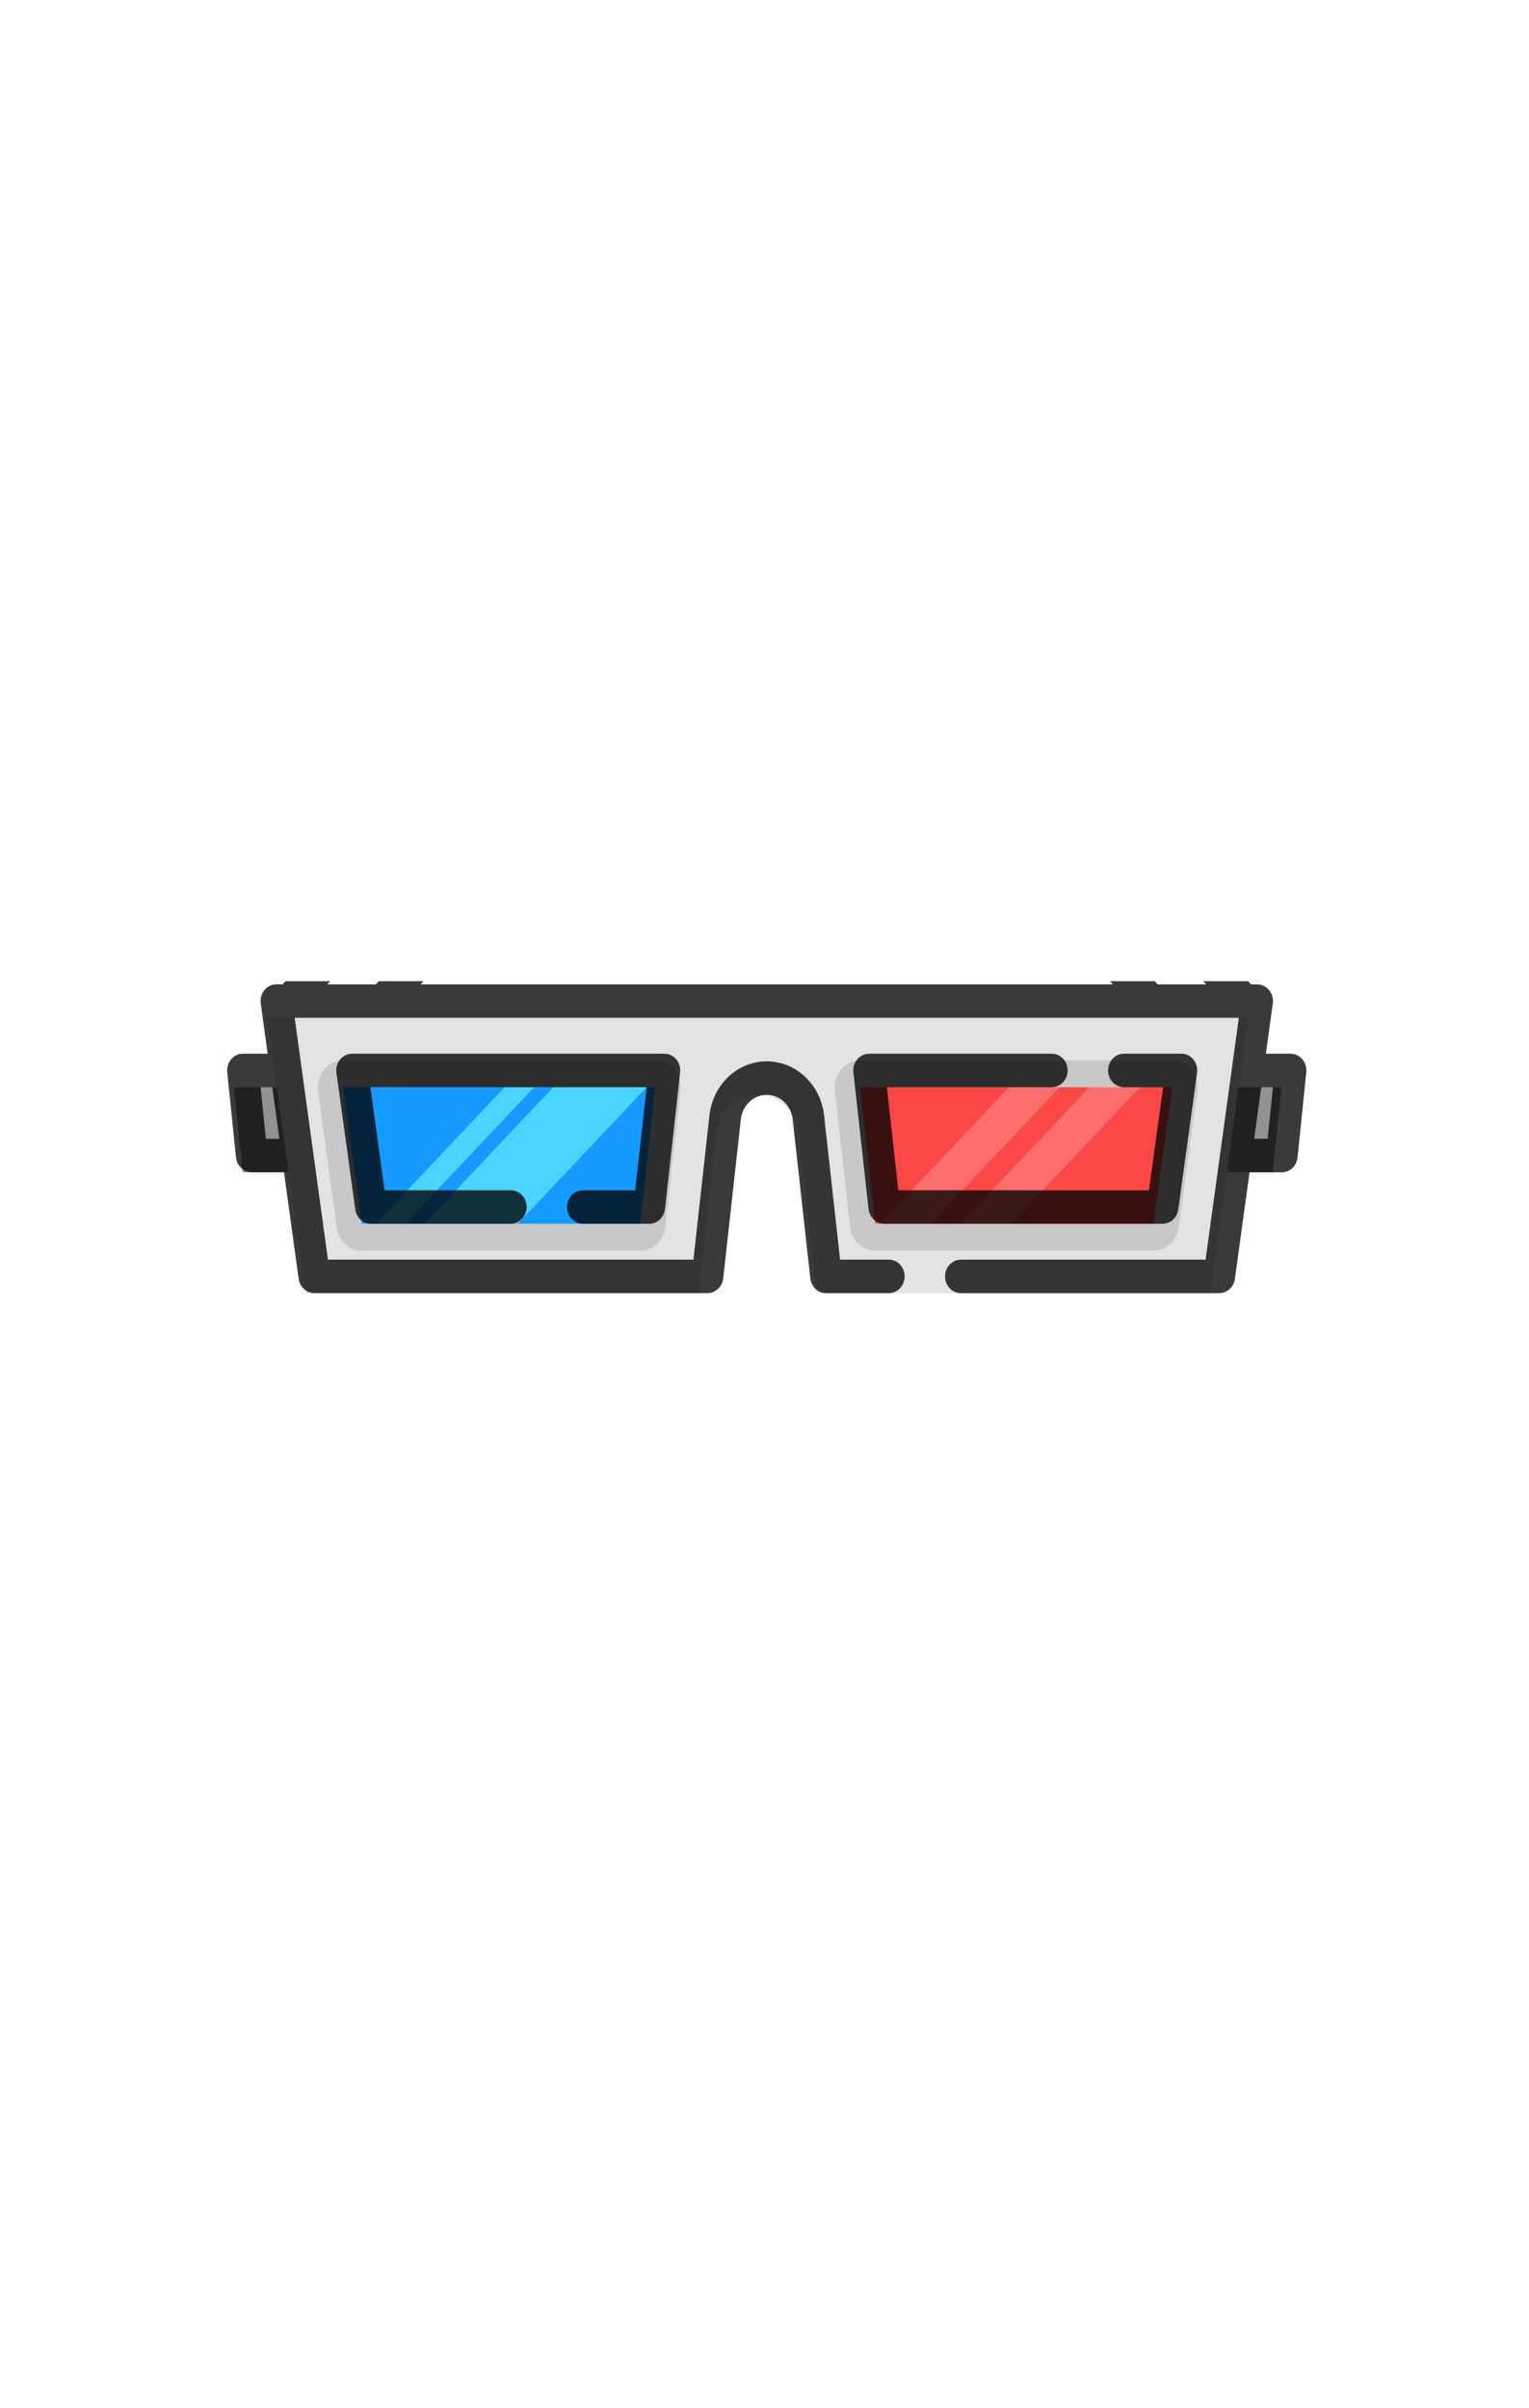 <svg xmlns="http://www.w3.org/2000/svg" width="899" height="1416"><path d="M137.513 639.363l5.134 50.041h29.088v-50.041zm615.954 0l-5.133 50.041h-29.089v-50.041z" fill="#929292"/><path d="M157.167 598.572l22.28 161.904H410.65l10.383-93.573c1.459-13.14 11.97-23.045 24.457-23.045 12.488 0 23 9.903 24.457 23.045l10.383 93.573h231.203l22.28-161.904z" fill="#e3e3e3"/><path d="M198.023 721.959l-11.053-80.323c-1.308-9.507 5.65-18.03 14.716-18.03h183.638c8.902 0 15.81 8.23 14.77 17.597l-8.913 80.322c-.881 7.937-7.23 13.918-14.77 13.918H212.74c-7.386 0-13.652-5.742-14.718-13.484z" fill="#c8c8c8"/><path fill="#159bff" d="M201.686 639.359H385.32l-8.911 80.323H212.741z"/><path fill="#4ad4ff" d="M296.698 639.359h17.4l-75.81 80.323h-17.4zm28.612 0h54.904l-75.81 80.323h-54.916z"/><path d="M499.798 721.525l-8.912-80.322c-1.04-9.368 5.868-17.597 14.77-17.597h183.637c9.067 0 16.024 8.523 14.715 18.03l-11.052 80.323c-1.066 7.742-7.332 13.484-14.716 13.484H514.569c-7.542 0-13.89-5.981-14.77-13.918z" fill="#c8c8c8"/><path fill="#fc4747" d="M505.66 639.359h183.634l-11.055 80.323H514.57z"/><path fill="#ff6e6e" d="M593.307 639.359H623.1l-75.81 80.323h-29.794zm47.219 0h29.806l-75.81 80.323h-29.795z"/><g opacity=".77" stroke-width=".1"><path d="M167.866 577.043l-1.728 1.831h-3.629c-2.7 0-5.267 1.242-7.032 3.406-1.766 2.163-2.555 5.034-2.166 7.863l4.062 29.52h-14.517c-2.64 0-5.157 1.19-6.92 3.272-1.762 2.083-2.607 4.86-2.321 7.64l5.134 50.042c.513 4.998 4.494 8.784 9.239 8.784h18.982l8.62 62.642c.666 4.84 4.583 8.427 9.198 8.427h231.2c4.714 0 8.681-3.737 9.233-8.696l10.384-93.575c.908-8.18 7.453-14.346 15.226-14.346 7.773 0 14.32 6.167 15.228 14.346l10.382 93.575c.549 4.96 4.519 8.696 9.232 8.696h36.93c5.135 0 9.296-4.408 9.296-9.848s-4.16-9.848-9.295-9.848h-28.665l-9.418-84.875c-2.008-18.096-16.493-31.743-33.69-31.743s-31.682 13.647-33.69 31.743l-9.418 84.875H192.827L173.26 598.568h555.149L708.84 740.774H564.962c-5.135 0-9.295 4.408-9.295 9.848s4.16 9.848 9.295 9.848h151.914c4.615 0 8.531-3.587 9.198-8.427l8.622-62.642h18.983c4.744 0 8.726-3.788 9.239-8.784l5.134-50.042c.284-2.78-.56-5.557-2.324-7.64-1.762-2.081-4.278-3.272-6.918-3.272h-14.519l4.065-29.52c.388-2.83-.403-5.7-2.17-7.863-1.765-2.163-4.33-3.406-7.029-3.406h-3.63l-1.729-1.831h-26.287l1.725 1.829h-28.56l-1.726-1.829h-26.297l1.728 1.831h-407.1l1.728-1.831h-26.29l-1.728 1.831h-28.563l1.728-1.831zm-14.65 62.316h6.868l4.175 30.345h-7.93zm588.367 0h6.867l-3.113 30.345h-7.93z"/><path d="M342.706 699.984c-5.133 0-9.295 4.408-9.295 9.848s4.162 9.848 9.295 9.848h39.047c4.713 0 8.68-3.738 9.232-8.698l8.912-80.321c.31-2.793-.522-5.594-2.285-7.695-1.764-2.1-4.292-3.304-6.945-3.304H207.029c-2.7 0-5.266 1.243-7.03 3.407-1.767 2.162-2.557 5.033-2.168 7.862l11.052 80.322c.666 4.84 4.582 8.427 9.197 8.427h82.268c5.133 0 9.295-4.408 9.295-9.848s-4.162-9.848-9.295-9.848H226.12l-8.342-60.625h162.436l-6.727 60.625zm285.036-70.474c0-5.44-4.16-9.848-9.295-9.848H510.999c-2.654 0-5.181 1.203-6.945 3.304-1.764 2.102-2.596 4.902-2.285 7.695l8.912 80.321c.549 4.96 4.517 8.698 9.23 8.698h163.672c4.616 0 8.532-3.587 9.198-8.427l11.053-80.322c.388-2.83-.402-5.7-2.168-7.862-1.766-2.163-4.331-3.407-7.03-3.407h-33.832c-5.135 0-9.295 4.408-9.295 9.849 0 5.44 4.16 9.848 9.295 9.848h23.083l-8.341 60.625H528.178l-6.727-60.625h96.996c5.134 0 9.295-4.408 9.295-9.848z"/></g></svg>